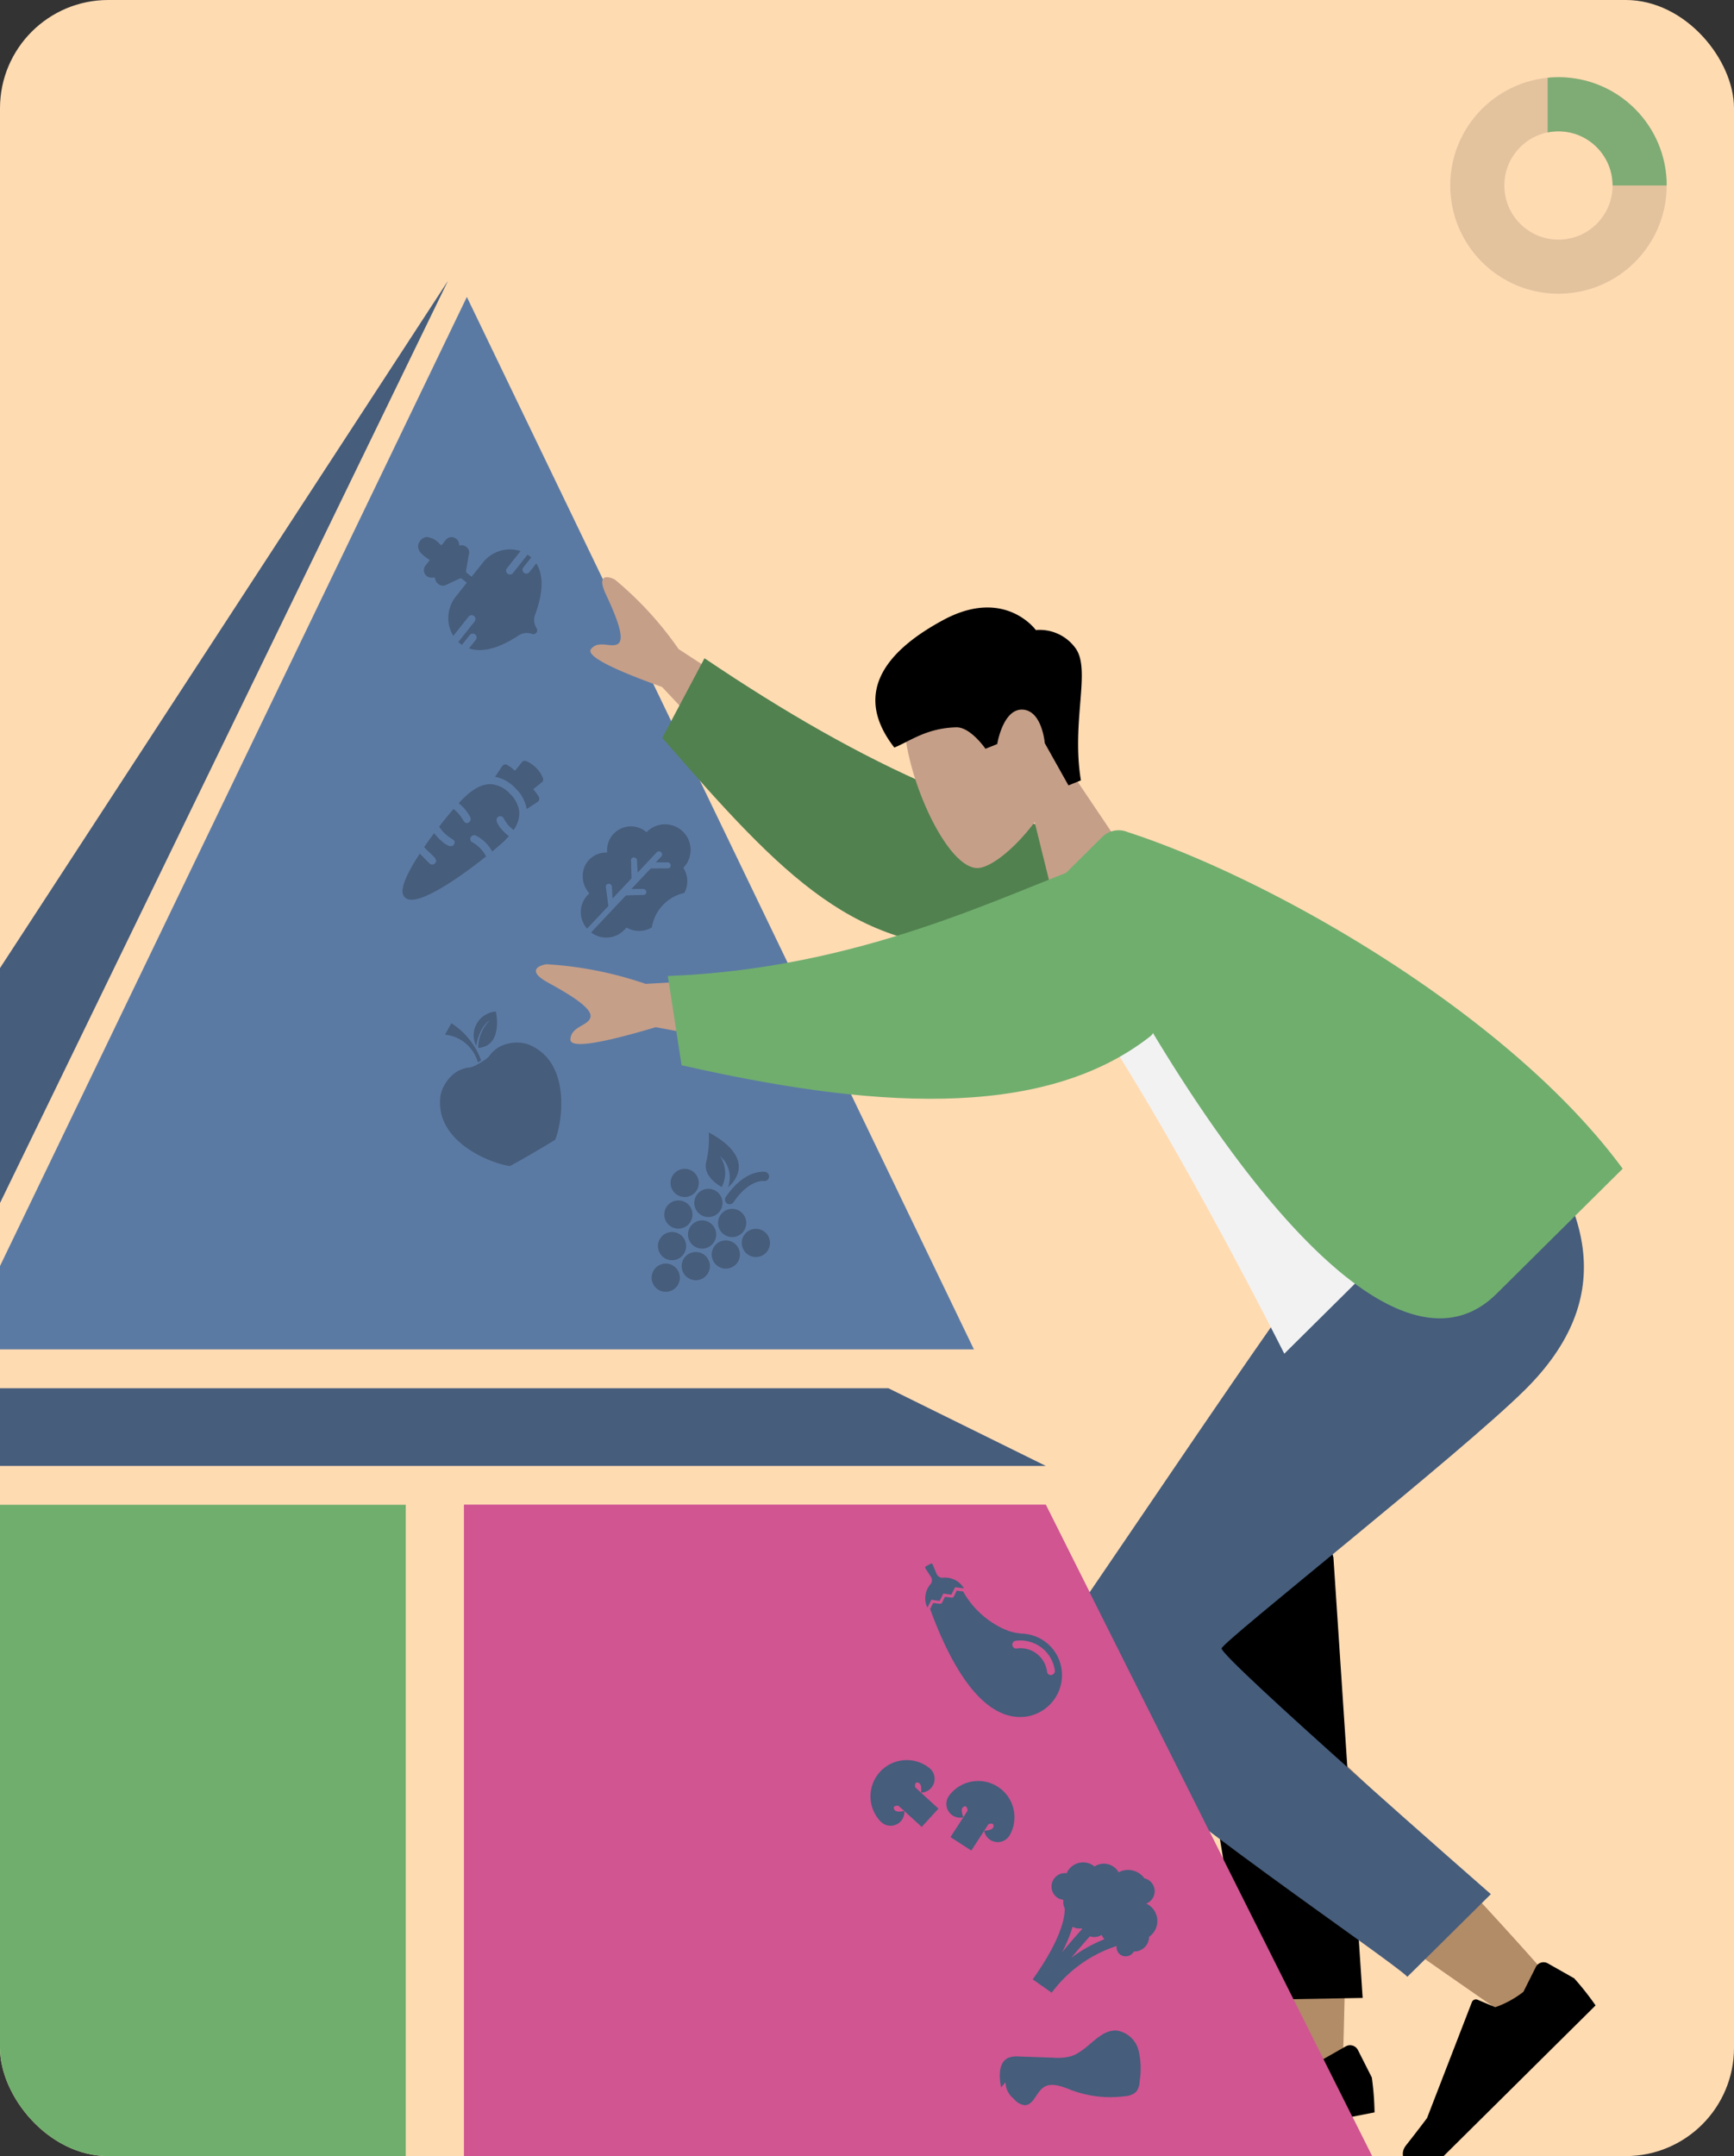 <svg xmlns="http://www.w3.org/2000/svg" width="160.22" height="199.13" viewBox="0 0 160.22 199.13">
    <rect x="0" y="0" width="160.22" height="199.13" fill="#333333" stroke="none"/>
    <defs>
        <clipPath id="w61yxm6sya">
            <rect data-name="Rectangle 4627" width="160.22" height="199.13" rx="10" style="fill:none"/>
        </clipPath>
        <clipPath id="zudv1n5w7b">
            <path data-name="Rectangle 4727" transform="translate(0 .378)" style="fill:#fff;stroke:#707070" d="M0 0h12v11H0z"/>
        </clipPath>
    </defs>
    <g data-name="Group 2126">
        <g data-name="Group 2106" style="clip-path:url(#w61yxm6sya)">
            <path data-name="Rectangle 4626" transform="translate(-8.317 -8.961)" style="fill:#ffdbb2" d="M0 0h176.392v216.251H0z"/>
            <path data-name="Path 546" d="M336.34 877.138h-88.1l-5.46-8.116-4.934.589 7.8 14.7h105.236z" transform="translate(-254.254 -748.925)" style="fill:#465d7c"/>
            <path data-name="Path 547" d="m306.15 234.993-55.965 85.817 8.663 11.516z" transform="translate(-264.758 -209.055)" style="fill:#465d7c"/>
            <path data-name="Path 548" d="m370.178 245-46.848 97.2h93.7z" transform="translate(-327.041 -217.574)" style="fill:#5b7aa3"/>
            <path data-name="Path 549" d="m721.326 1057.173-30.573-61.006h-53.759v61.006z" transform="translate(-594.123 -857.189)" style="fill:#d05591"/>
            <path data-name="Path 550" d="m123.395 996.167-27.076 61.006h74.912v-61.006z" transform="translate(-133.742 -857.188)" style="fill:#70ae6e"/>
            <path data-name="Path 551" d="m730.979 438.735-8.728-9.306q-7.275-2.608-6.562-3.505c.71-.9 1.973 0 2.55-.53s-.281-2.6-1.179-4.524.206-1.681.823-1.367a31.95 31.95 0 0 1 5.894 6.424l12.387 8.055z" transform="translate(-661.076 -365.981)" style="fill:#c69f89"/>
            <path data-name="Path 552" d="M808.936 492.443c-5.063 1.223-14.52 3.983-17.777 4.077-12.979.372-19.416-6.374-30.8-19.458l3.9-7.354c14.811 9.989 27.668 15.888 42.276 17.821z" transform="translate(-699.165 -408.913)" style="fill:#51814f"/>
            <path data-name="Path 553" d="m925.77 483.4-2.8-11.311c-1.817 2.419-3.9 4.069-5.118 4.228-3.066.4-7.422-9.7-6.89-14.584s10.875-11.079 14.635-3.336a10.9 10.9 0 0 1 .241 8.321l8.827 13.1z" transform="translate(-827.369 -396.158)" style="fill:#c69f89"/>
            <path data-name="Path 554" d="m98.724 72.537-2.188-3.9s-.244-3.023-2.058-3.1-2.336 3.183-2.336 3.183l-1.085.436s-1.382-2.016-2.7-1.983c-2.759.07-4.285 1.29-5.722 1.868-3.753-4.818-1.125-8.743 4.542-11.789s8.534.938 8.534.938a4.081 4.081 0 0 1 3.706 1.732c1.382 2.034-.433 6.714.456 12.152z"/>
            <path data-name="Path 555" d="M1098.4 1053.527s-8.81-38.855-8.957-47.342c-.065-3.738 9.478-7.155 11.026-.206.652 2.914 1.81 10.953 2.808 20.214.875 8.115.161 26.836.161 26.836z" transform="translate(-979.378 -862.125)" style="fill:#b28b67"/>
            <path data-name="Path 556" d="M1049.231 1093.847c-2.067-1.513-35.722-24.506-41.708-30.53-2.639-2.651 1.9-11.7 7.831-7.76 2.49 1.652 8.894 6.656 16.032 12.652 6.253 5.254 18.094 18.258 21.381 22.143 2.069 2.444-1.469 5.01-3.536 3.5" transform="translate(-908.971 -906.922)" style="fill:#b28b67"/>
            <path data-name="Path 557" d="M115.058 184.714c-.045-2.552-5.651-32.039-5.8-40.6-.066-3.772 12.366-7.271 13.95-.262l2.7 40.671z"/>
            <path data-name="Path 558" d="M122.08 190.283a9.216 9.216 0 0 1-3.005-.264l-.99-1.5-.007-.01a.407.407 0 0 0-.566-.1l-9.56 6.706s-1.222.427-3.066 1.025-.406 3.331-.406 3.331l22.527-4.376a26.171 26.171 0 0 0-.252-3.223l-1.284-2.538-.019-.035a.814.814 0 0 0-1.11-.3z"/>
            <path data-name="Path 559" d="M140.762 183.958a9.036 9.036 0 0 1-2.6 1.422l-1.634-.69-.012-.005a.4.4 0 0 0-.516.228l-4.144 10.707s-.757 1.017-1.937 2.513 1.5 2.949 1.5 2.949l16.011-15.868a25.878 25.878 0 0 0-1.974-2.5l-2.438-1.382-.042-.022a.8.8 0 0 0-1.07.362z"/>
            <path data-name="Path 560" d="M1004.091 788.745c5.415-7.836 19.727-29.206 22.794-32.977l16.859-16.708c9.6 10.263 11.424 19.14 2.914 27.571-5.9 5.849-27.785 23.122-28.026 23.866s24.877 22.705 24.877 22.705l-7.712 7.631c-1.653-1.663-22.737-15.774-30.24-23.345-2.067-2.086-3.782-5.388-1.464-8.743" transform="translate(-905.757 -638.264)" style="fill:#465d7c"/>
            <path data-name="Path 561" d="m706.245 668.314-13.445-2.506q-7.92 2.365-7.883 1.135c.036-1.227 1.7-1.254 1.853-2.078s-1.9-2.067-3.906-3.164-.9-1.588-.167-1.705a34.3 34.3 0 0 1 9.167 1.814l15.8-.9z" transform="translate(-632.208 -570.941)" style="fill:#c69f89"/>
            <path data-name="Path 562" d="M994.071 590.93s-1.67 4.18-4.964 6c-.3.166-.327 1.2-.047 1.492 8.239 8.633 23.347 38.735 23.347 38.735l21.859-21.664c-14.72-12.807-26.721-21.332-40.2-24.563" transform="translate(-893.739 -512.132)" style="fill:#f2f2f2"/>
            <path data-name="Path 563" d="M1017.128 576.853a2.166 2.166 0 0 0-2.356.428l-3.387 3.357c13.065 26.275 30.162 48.407 39.806 38.848l11.655-11.551c-10.526-14.323-32.549-26.821-45.718-31.083" transform="translate(-912.913 -499.996)" style="fill:#70ae6e"/>
            <path data-name="Path 564" d="M808.4 613.142c-10.142 7.958-26.4 6.514-43.311 2.672l-1.272-8.237c17.793-.679 30.911-7.436 39.135-10.421 2.221 10.252 7.145 14.655 5.447 15.986" transform="translate(-702.11 -517.434)" style="fill:#70ae6e"/>
            <path data-name="Path 565" d="m721.326 1057.173-30.573-61.006h-53.759v61.006z" transform="translate(-594.123 -857.189)" style="fill:#d05591"/>
            <path data-name="Path 566" d="M970.485 1328.357c-.206-1.006-.251-2.344.7-2.744a2.257 2.257 0 0 1 .959-.106l3.14.106a5.006 5.006 0 0 0 1.647-.127c1.591-.49 2.612-2.51 4.27-2.373a2.471 2.471 0 0 1 1.983 1.829 7.254 7.254 0 0 1 .1 2.843 1.69 1.69 0 0 1-.293.95 1.566 1.566 0 0 1-1.016.429 10.228 10.228 0 0 1-5.048-.577c-.83-.318-1.816-.733-2.542-.219-.67.474-.906 1.632-1.727 1.632a1.523 1.523 0 0 1-1-.594 1.94 1.94 0 0 1-.76-1.528" transform="translate(-877.984 -1135.573)" style="fill:#465d7c"/>
            <path data-name="Path 567" d="m660.222 537.3-1 .655a3.513 3.513 0 0 0-1.04-1.923 3.473 3.473 0 0 0-1.884-1.056l.664-.989a.351.351 0 0 1 .477-.1 4.224 4.224 0 0 1 .7.526l.637-.783a.355.355 0 0 1 .423-.1 2.925 2.925 0 0 1 1.516 1.539.358.358 0 0 1-.1.422l-.79.628a4.685 4.685 0 0 1 .513.7.356.356 0 0 1-.116.481z" transform="translate(-610.556 -463.232)" style="fill:#465d7c"/>
            <path data-name="Path 568" d="M607.581 551.029a.357.357 0 0 1 .48.152 2.9 2.9 0 0 0 .92 1.075 2.609 2.609 0 0 0 .518-1.693 2.762 2.762 0 0 0-.861-1.654 2.668 2.668 0 0 0-1.616-.865c-1.209-.13-2.3.853-3.118 1.742a4.056 4.056 0 0 1 1.071 1.3.356.356 0 0 1-.152.48c-.513.265-.392-.457-1.394-1.246a39.275 39.275 0 0 0-1.335 1.631c.843 1.275 1.672 1.08 1.377 1.632-.323.6-1.437-.5-1.833-1.033-.313.418-.625.85-.925 1.286.569.691 1.407 1.1.991 1.512a.356.356 0 0 1-.5 0l-.893-.906c-2.131 3.244-1.59 3.825-1.372 4.046v.005c1 1.013 5.078-1.857 7.5-3.792 0 0-.008-.008-.011-.014a3.18 3.18 0 0 0-1.347-1.339.356.356 0 0 1 .422-.563 3.565 3.565 0 0 1 1.5 1.462c.548-.452.961-.816 1.154-1.006.142-.14.269-.277.388-.414-.526-.375-1.561-1.482-.963-1.793z" transform="translate(-561.522 -475.606)" style="fill:#465d7c"/>
            <path data-name="Path 569" d="M618.754 397.573a.356.356 0 1 1-.558-.442l.723-.912a2.838 2.838 0 0 0-.337-.264l-1.355 1.711a.356.356 0 0 1-.558-.442l1.262-1.593a3.184 3.184 0 0 0-3.494 1.079l-1.026 1.29-.516-.409a.611.611 0 0 0 .01-.178l.275-1.63a.3.3 0 0 0 0-.124.683.683 0 0 0-.514-.544.65.65 0 0 0-.383.014l-.043-.221a.692.692 0 0 0-1.223-.3l-.4.5-.186-.161a1.737 1.737 0 0 0-1.183-.615.822.822 0 0 0-.579.336.832.832 0 0 0-.194.641c.064.441.476.735.873 1.018.066.048.132.091.193.14l-.393.5a.69.69 0 0 0 .571 1.119l.308-.01a.83.83 0 0 0 .087.332.763.763 0 0 0 .72.421.372.372 0 0 0 .136-.034l1.343-.63a.669.669 0 0 0 .121-.031l.53.42-1 1.261a3.184 3.184 0 0 0-.246 3.653l1.418-1.79a.356.356 0 0 1 .558.442l-1.511 1.907a2.839 2.839 0 0 0 .334.267l.722-.911a.356.356 0 0 1 .558.442l-.629.794c.962.329 2.407.227 4.519-1.152a1.4 1.4 0 0 1 1.264-.2.36.36 0 0 0 .418-.069c.006-.008.018-.017.025-.026a.36.36 0 0 0 .036-.389l-.035-.064a.351.351 0 0 0-.028-.045 1.434 1.434 0 0 1-.057-1.257c.855-2.362.62-3.788.076-4.648z" transform="translate(-569.834 -344.735)" style="fill:#465d7c"/>
            <path data-name="Path 570" d="M711.956 578.641a.263.263 0 0 1 .269-.285.285.285 0 0 1 .291.274l.058 1.088 1.756-1.862-.047-1.616a.27.27 0 0 1 .054-.223.26.26 0 0 1 .205-.1.3.3 0 0 1 .217.095.289.289 0 0 1 .077.221l.058 1.088 1.779-1.886a.286.286 0 0 1 .415.392l-.523.555 1.089-.006a.286.286 0 0 1 .291.275.246.246 0 0 1-.262.278l-1.579.008-1.793 1.9 1.089-.006a.285.285 0 0 1 .291.274.244.244 0 0 1-.262.278l-1.616.048-3.22 3.415a2.285 2.285 0 0 0 3-.166 1.5 1.5 0 0 0 .269-.285 2.3 2.3 0 0 0 2.344-.01 3.906 3.906 0 0 1 3.005-3.184 2.306 2.306 0 0 0-.093-2.328l.1-.1a2.367 2.367 0 0 0-3.44-3.245l-.06.064a2.206 2.206 0 0 0-3.641 1.879 2.162 2.162 0 0 0-2.079 1.286 2.325 2.325 0 0 0 .432 2.475l-.232.246a2.287 2.287 0 0 0 .026 3.019l1.965-2.083z" transform="translate(-655.977 -496.732)" style="fill:#465d7c"/>
            <path data-name="Path 571" d="M630.177 708.843a3.508 3.508 0 0 0-2.765.317c-1.1.811-.4.669-1.636 1.4s-.776.18-2.023.733a3.511 3.511 0 0 0-1.641 2.248c-.655 4.4 4.937 6.4 6.42 6.553a88.539 88.539 0 0 0 4.17-2.427c.6-1.367 1.62-7.219-2.525-8.82" transform="translate(-581.405 -612.403)" style="fill:#465d7c"/>
            <path data-name="Path 572" d="M628.211 700.288a3.516 3.516 0 0 0-3.037-2.556l.588-1.057a6.81 6.81 0 0 1 2.753 3.435l-.3.177z" transform="translate(-584.058 -602.173)" style="fill:#465d7c"/>
            <path data-name="Path 573" d="M643.363 692.588a2.2 2.2 0 0 1 1.821-3.174s.719 3.19-1.637 3.363a3.594 3.594 0 0 1 1.084-2.553s-.919.445-1.269 2.363" transform="translate(-599.365 -595.991)" style="fill:#465d7c"/>
            <path data-name="Path 574" d="M812.431 825.836a1.3 1.3 0 1 1-2.607 0 1.3 1.3 0 0 1 2.607 0" transform="translate(-741.286 -711.043)" style="fill:#465d7c"/>
            <path data-name="Path 575" d="M797.664 813.4a1.3 1.3 0 0 1-2.608 0 1.3 1.3 0 1 1 2.608 0" transform="translate(-728.711 -700.451)" style="fill:#465d7c"/>
            <path data-name="Path 576" d="M782.9 800.955a1.3 1.3 0 1 1-2.608 0 1.3 1.3 0 1 1 2.608 0" transform="translate(-716.141 -689.856)" style="fill:#465d7c"/>
            <path data-name="Path 577" d="M768.14 788.524a1.3 1.3 0 1 1-2.607 0 1.3 1.3 0 0 1 2.607 0" transform="translate(-703.573 -679.272)" style="fill:#465d7c"/>
            <path data-name="Path 578" d="M793.733 833.043a1.3 1.3 0 1 1-2.608 0 1.3 1.3 0 1 1 2.608 0" transform="translate(-725.364 -717.179)" style="fill:#465d7c"/>
            <path data-name="Path 579" d="M778.973 820.6a1.3 1.3 0 1 1-2.608 0 1.3 1.3 0 1 1 2.608 0" transform="translate(-712.796 -706.584)" style="fill:#465d7c"/>
            <path data-name="Path 580" d="M764.21 808.165a1.3 1.3 0 1 1-2.608 0 1.3 1.3 0 1 1 2.608 0" transform="translate(-700.225 -695.995)" style="fill:#465d7c"/>
            <path data-name="Path 581" d="M775.042 840.247a1.3 1.3 0 1 1-2.608 0 1.3 1.3 0 1 1 2.608 0" transform="translate(-709.449 -723.313)" style="fill:#465d7c"/>
            <path data-name="Path 582" d="M760.28 827.812a1.3 1.3 0 0 1-2.607 0 1.3 1.3 0 1 1 2.607 0" transform="translate(-696.88 -712.725)" style="fill:#465d7c"/>
            <path data-name="Path 583" d="M756.351 847.457a1.3 1.3 0 1 1-2.608 0 1.3 1.3 0 1 1 2.608 0" transform="translate(-693.533 -729.452)" style="fill:#465d7c"/>
            <path data-name="Path 584" d="M789.435 769.687a2.6 2.6 0 0 0-.741-2.9 2.808 2.808 0 0 1 .17 2.869s-1.8-.9-1.434-2.344a9.189 9.189 0 0 0 .232-2.7c4.945 2.66 1.773 5.071 1.773 5.071z" transform="translate(-722.174 -660.024)" style="fill:#465d7c"/>
            <path data-name="Path 585" d="M802.98 789.871c-.055-.007-1.343-.157-2.8 1.958a.43.43 0 0 1-.6.11.418.418 0 0 1-.034-.026.431.431 0 0 1-.078-.573c1.793-2.607 3.572-2.333 3.647-2.319a.429.429 0 0 1 .349.49.434.434 0 0 1-.484.36z" transform="translate(-732.407 -680.792)" style="fill:#465d7c"/>
            <path data-name="Path 586" d="m925.253 1036.19.342-.684.744.1.342-.684.818.1a2.019 2.019 0 0 0-1.918-.982.582.582 0 0 1-.61-.357l-.372-.877a.113.113 0 0 0-.164-.059l-.461.253a.124.124 0 0 0-.045.164l.521.8a.564.564 0 0 1-.059.7 1.987 1.987 0 0 0-.268 2.141l.372-.729z" transform="translate(-838.433 -888.329)" style="fill:#465d7c"/>
            <path data-name="Path 587" d="M939.18 1056.87a3.836 3.836 0 0 0-3.57-3.331 5.08 5.08 0 0 1-1.339-.253c-.149-.059-.3-.119-.431-.178a8.231 8.231 0 0 1-3.763-3.466l-.595-.074-.253.521a.221.221 0 0 1-.253.119l-.58-.074-.253.521a.22.22 0 0 1-.253.119l-.58-.074-.282.565c2.425 6.634 5.444 10.367 8.85 9.936a3.872 3.872 0 0 0 3.3-4.329zm-.952.491a.348.348 0 0 1-.4-.313 2.474 2.474 0 0 0-2.8-2.141.348.348 0 0 1-.4-.313.356.356 0 0 1 .313-.4 3.221 3.221 0 0 1 3.615 2.767.4.4 0 0 1-.328.4z" transform="translate(-841.085 -902.658)" style="fill:#465d7c"/>
            <path data-name="Path 588" d="m895.189 1155.458-.04-.037a3.349 3.349 0 0 0-4.51 4.934l.041.036.021.02a1.093 1.093 0 0 0 .117.093 1.27 1.27 0 0 0 2.009-1.119l1.606 1.468.724-.792.054-.057.052-.059.714-.781-1.607-1.469-.534-.5s-.11-.518.241-.439c.319.071.334.458.293.926a1.271 1.271 0 0 0 .946-2.1 1.377 1.377 0 0 0-.1-.107l-.019-.016zm-3.322 3.72c-.11-.343.416-.28.416-.28l.544.487c-.467.084-.86.106-.96-.207z" transform="translate(-809.268 -992.124)" style="fill:#465d7c"/>
            <path data-name="Path 589" d="M942.975 1172.8a.703.703 0 0 0 .03-.045 3.349 3.349 0 0 0-5.607-3.639l-.029.046a.273.273 0 0 0-.017.024 1.108 1.108 0 0 0-.073.131 1.27 1.27 0 0 0 1.434 1.8l-1.185 1.826.9.584.065.044.067.042.888.576 1.185-1.826.4-.608s.492-.194.473.166c-.018.326-.4.4-.866.441a1.271 1.271 0 0 0 2.227.589 1.317 1.317 0 0 0 .089-.12.224.224 0 0 0 .013-.022zm-4.214-2.666c.321-.164.344.364.344.364l-.391.616c-.16-.448-.246-.831.047-.981z" transform="translate(-849.701 -1003.277)" style="fill:#465d7c"/>
            <path data-name="Path 590" d="M1001.354 1226.219a1.383 1.383 0 0 0 .256-.786 1.759 1.759 0 0 0 .432-.427 1.78 1.78 0 0 0-.418-2.483 1.8 1.8 0 0 0-.276-.159 1.223 1.223 0 0 0-.171-2.331 1.855 1.855 0 0 0-2.379-.557 1.566 1.566 0 0 0-2.161-.577c-.023.014-.048.024-.071.039-.029-.023-.056-.047-.087-.069a1.661 1.661 0 0 0-2.316.391 1.685 1.685 0 0 0-.17.3 1.241 1.241 0 0 0-.871 2.245 1.207 1.207 0 0 0 .5.2c.023 0 .045.01.068.012a1.547 1.547 0 0 0 .027.507c0 .013.009.026.012.039a1.469 1.469 0 0 0 .084.244c.027.7-.216 2.708-2.951 6.553l.5.357.3.212.148.1.355.252.445.316a12.118 12.118 0 0 1 6-4.315.854.854 0 0 0 .121.551l.019.034v.006a.855.855 0 0 0 .2.207.808.808 0 0 0 .125.071l.047.022a.83.83 0 0 0 .1.031.764.764 0 0 0 .1.02.85.85 0 0 0 .822-.346.925.925 0 0 0 .05-.088 1.377 1.377 0 0 0 1.16-.571zm-7.791.652a12.862 12.862 0 0 0 .977-2.366 1.322 1.322 0 0 0 .845.144c.009.025.023.049.033.074a64.248 64.248 0 0 0-1.855 2.148zm.859.5c.667-.8 1.273-1.49 1.717-1.983a1.217 1.217 0 0 0 .585.054 1.238 1.238 0 0 0 .5-.19c.017.042.038.081.059.122a1.3 1.3 0 0 0 .2.281 13.462 13.462 0 0 0-3.061 1.716z" transform="translate(-895.437 -1046.555)" style="fill:#465d7c"/>
        </g>
        <g data-name="Group 2262">
            <g data-name="Ellipse 339" transform="translate(134 7.13)" style="stroke-width:5px;stroke:#000;opacity:.11;fill:none">
                <circle cx="10" cy="10" r="10" style="stroke:none"/>
                <circle cx="10" cy="10" r="7.5" style="fill:none"/>
            </g>
            <g data-name="Mask Group 66" transform="rotate(90 74.624 79.754)" style="clip-path:url(#zudv1n5w7b)">
                <g data-name="Ellipse 340" transform="translate(2 .378)" style="stroke:#7eac74;stroke-width:5px;fill:none">
                    <circle cx="10" cy="10" r="10" style="stroke:none"/>
                    <circle cx="10" cy="10" r="7.5" style="fill:none"/>
                </g>
            </g>
        </g>
    </g>
</svg>
